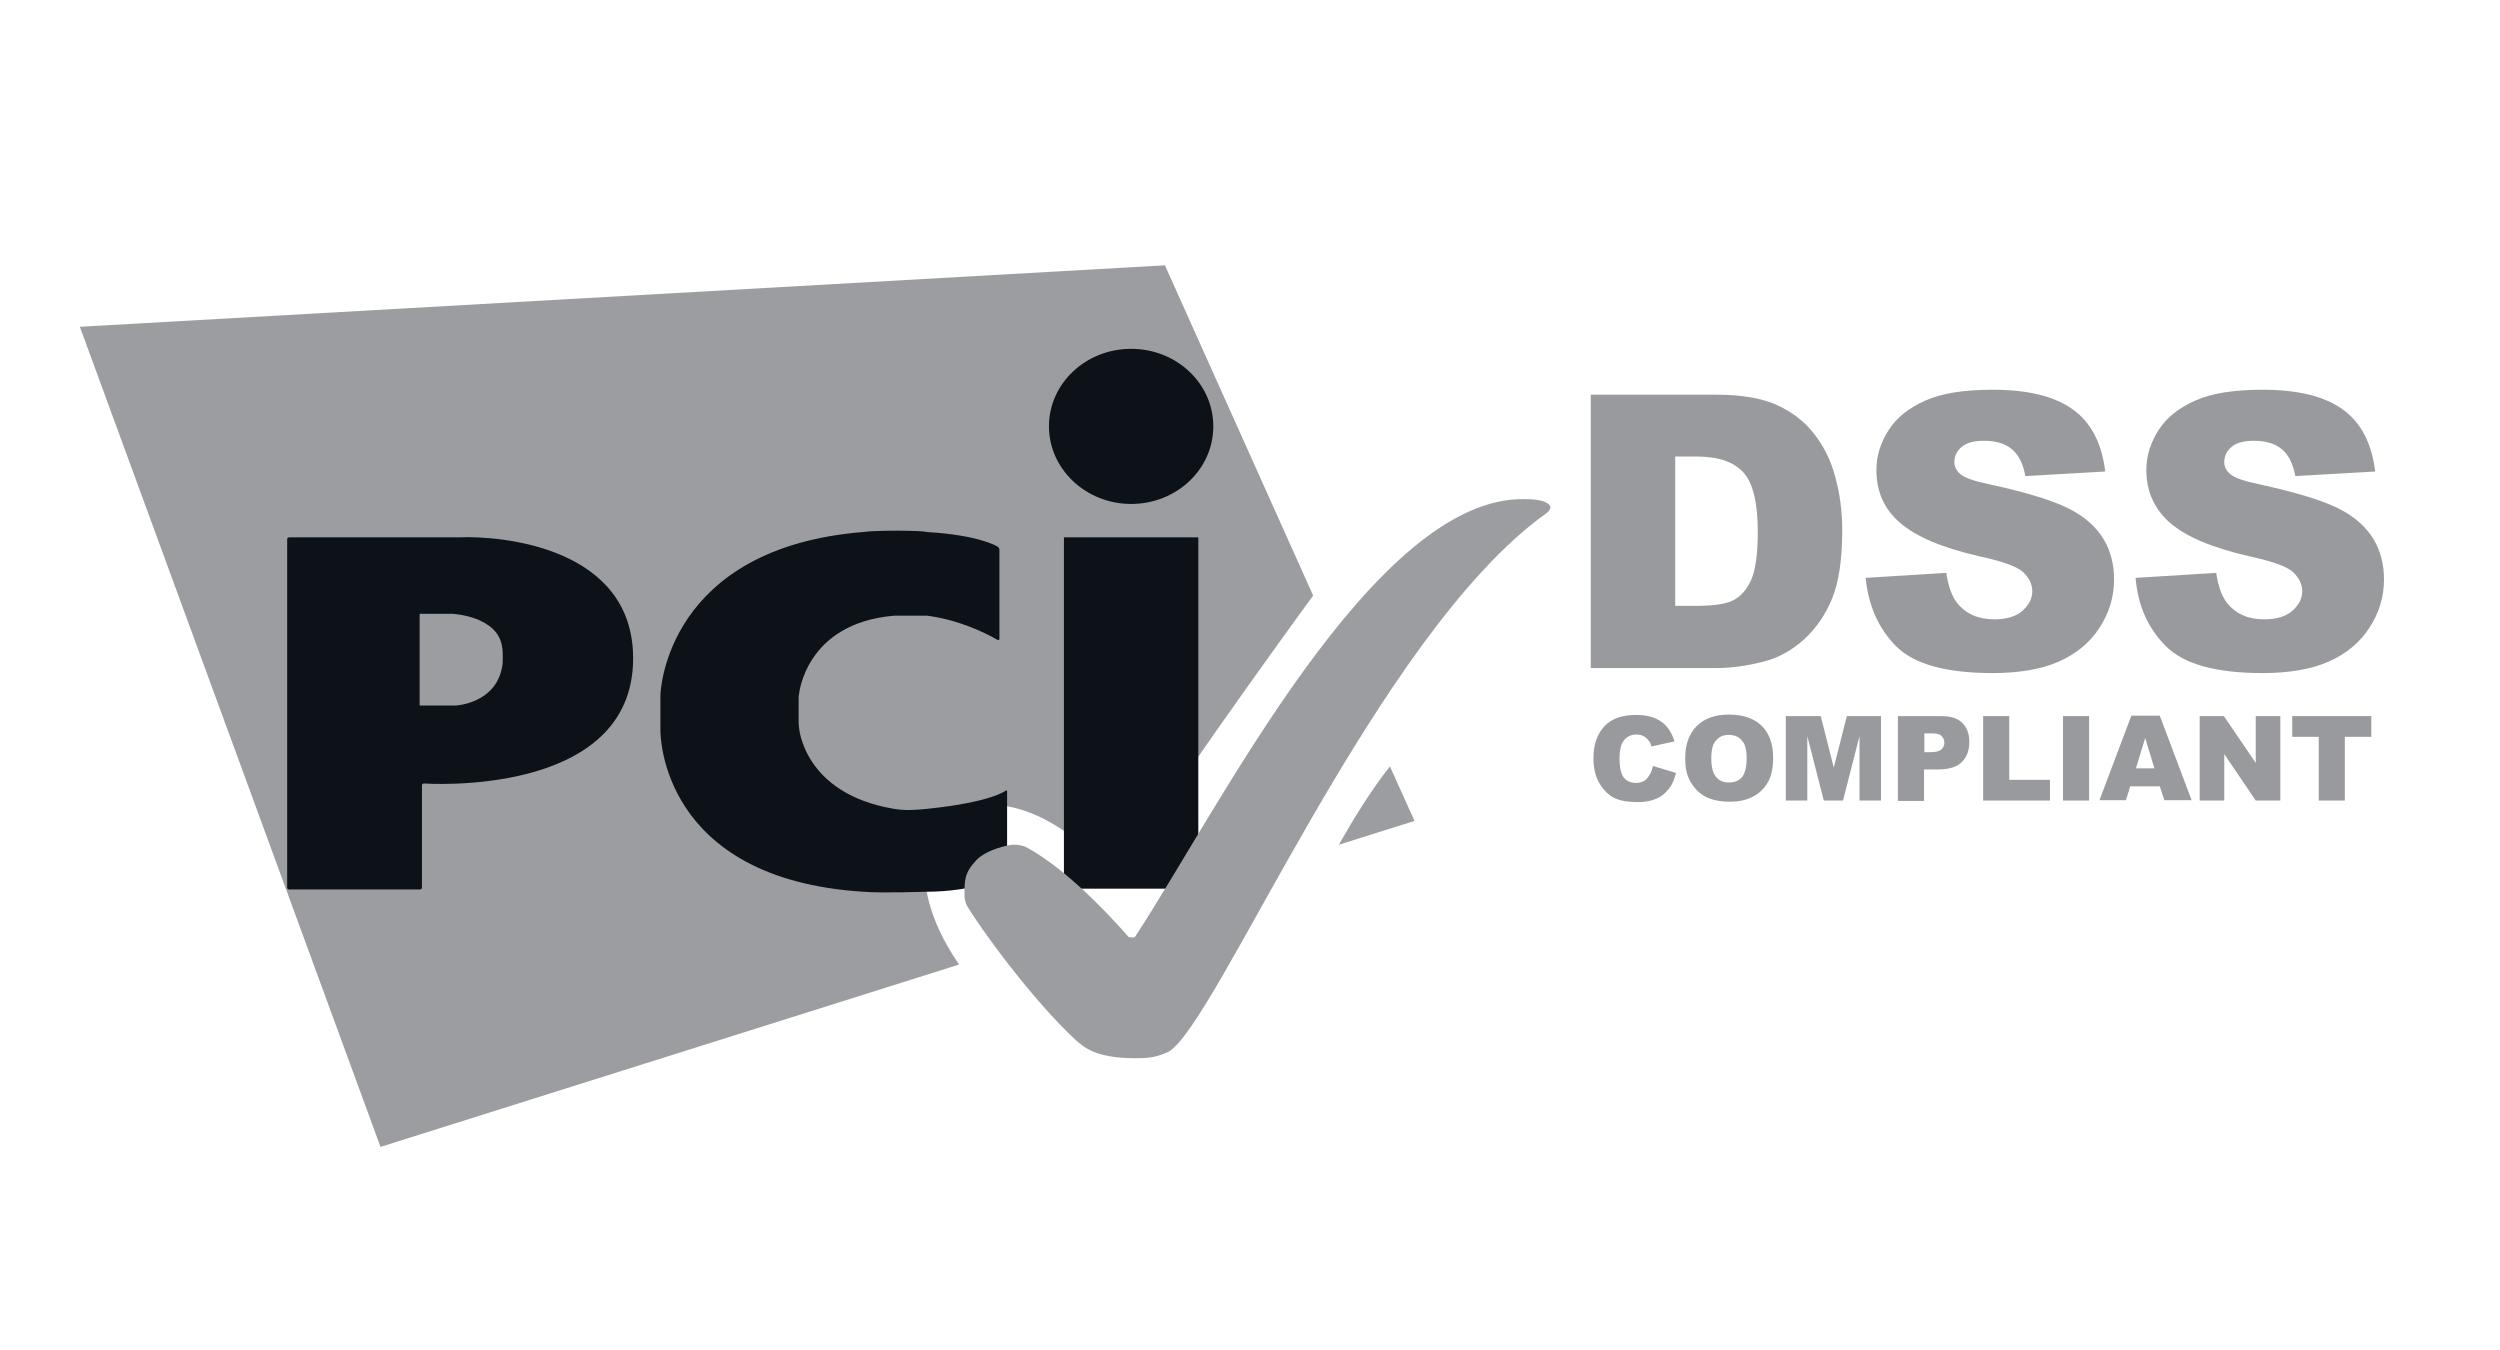 <svg width="100" height="54" viewBox="0 0 100 54" fill="none" xmlns="http://www.w3.org/2000/svg">
<path d="M66.118 30.64L67.039 30.917C66.978 31.178 66.885 31.393 66.747 31.562C66.609 31.731 66.455 31.869 66.256 31.946C66.056 32.038 65.81 32.084 65.503 32.084C65.135 32.084 64.843 32.038 64.597 31.93C64.367 31.823 64.167 31.639 63.998 31.362C63.829 31.101 63.737 30.748 63.737 30.333C63.737 29.78 63.891 29.35 64.182 29.043C64.474 28.736 64.904 28.598 65.442 28.598C65.872 28.598 66.194 28.69 66.44 28.859C66.686 29.028 66.87 29.289 66.978 29.657L66.056 29.857C66.025 29.75 65.995 29.673 65.949 29.627C65.887 29.55 65.826 29.488 65.734 29.442C65.641 29.396 65.549 29.381 65.457 29.381C65.227 29.381 65.043 29.473 64.92 29.673C64.827 29.811 64.781 30.041 64.781 30.333C64.781 30.702 64.843 30.963 64.95 31.101C65.058 31.239 65.227 31.316 65.426 31.316C65.626 31.316 65.78 31.255 65.872 31.147C65.995 31.009 66.072 30.855 66.118 30.64Z" fill="#999A9D"/>
<path d="M67.408 30.333C67.408 29.78 67.561 29.35 67.868 29.043C68.176 28.736 68.606 28.582 69.159 28.582C69.727 28.582 70.157 28.736 70.464 29.027C70.771 29.335 70.925 29.749 70.925 30.302C70.925 30.701 70.863 31.024 70.725 31.27C70.587 31.515 70.403 31.715 70.141 31.853C69.896 31.992 69.573 32.068 69.205 32.068C68.821 32.068 68.513 32.007 68.252 31.884C68.007 31.761 67.807 31.577 67.638 31.3C67.469 31.024 67.408 30.732 67.408 30.333ZM68.452 30.333C68.452 30.671 68.513 30.916 68.636 31.07C68.759 31.224 68.928 31.3 69.159 31.3C69.389 31.3 69.558 31.224 69.681 31.085C69.804 30.932 69.865 30.671 69.865 30.302C69.865 29.98 69.804 29.749 69.665 29.611C69.543 29.457 69.358 29.396 69.143 29.396C68.928 29.396 68.759 29.473 68.636 29.626C68.513 29.749 68.452 29.995 68.452 30.333Z" fill="#999A9D"/>
<path d="M71.462 28.644H72.829L73.351 30.702L73.874 28.644H75.24V32.022H74.38V29.442L73.72 32.022H72.952L72.292 29.442V32.022H71.432V28.644H71.462Z" fill="#999A9D"/>
<path d="M75.916 28.644H77.652C78.036 28.644 78.312 28.736 78.496 28.92C78.681 29.104 78.773 29.35 78.773 29.688C78.773 30.026 78.665 30.302 78.466 30.487C78.266 30.686 77.944 30.778 77.529 30.778H76.961V32.038H75.916V28.644ZM76.961 30.087H77.222C77.421 30.087 77.559 30.056 77.652 29.98C77.728 29.903 77.775 29.826 77.775 29.719C77.775 29.611 77.744 29.519 77.667 29.442C77.59 29.365 77.467 29.335 77.268 29.335H76.976V30.087H76.961Z" fill="#999A9D"/>
<path d="M79.326 28.644H80.37V31.193H81.998V32.022H79.326V28.644Z" fill="#999A9D"/>
<path d="M82.52 28.644H83.565V32.022H82.52V28.644Z" fill="#999A9D"/>
<path d="M86.391 31.454H85.208L85.039 32.007H83.979L85.254 28.628H86.391L87.665 32.007H86.575L86.391 31.454ZM86.176 30.732L85.807 29.519L85.438 30.732H86.176Z" fill="#999A9D"/>
<path d="M87.988 28.644H88.955L90.23 30.517V28.644H91.213V32.022H90.23L88.971 30.164V32.022H87.988V28.644Z" fill="#999A9D"/>
<path d="M91.674 28.644H94.853V29.473H93.793V32.022H92.749V29.473H91.689V28.644H91.674Z" fill="#999A9D"/>
<path d="M53.554 33.789L56.58 32.837L55.597 30.656C54.875 31.562 54.154 32.729 53.554 33.789ZM52.526 23.822L46.597 10.613L3.194 13.071L15.22 45.876L38.365 38.581C36.891 36.461 36.353 33.943 38.058 32.714C39.962 31.332 42.834 32.929 44.662 35.187C46.428 32.238 51.389 25.373 52.526 23.822Z" fill="#9C9DA0"/>
<path d="M45.245 20.158C47.057 20.158 48.532 18.776 48.532 17.055C48.532 15.335 47.057 13.953 45.245 13.953C43.433 13.953 41.958 15.335 41.958 17.055C41.958 18.76 43.433 20.158 45.245 20.158ZM42.557 21.494H47.933V35.547H42.557V21.494Z" fill="#0C1217"/>
<path d="M39.9 25.595C39.946 25.611 39.977 25.595 39.977 25.549V21.986C39.977 21.94 39.946 21.894 39.9 21.863C39.9 21.863 39.194 21.402 37.044 21.279C36.936 21.218 35.047 21.203 34.54 21.279C26.707 21.909 26.416 27.576 26.416 27.822V29.204C26.416 29.373 26.416 35.163 34.54 35.67C35.339 35.732 36.89 35.67 37.044 35.67C38.917 35.67 40.208 35.102 40.208 35.102C40.254 35.087 40.284 35.041 40.284 34.995V31.662C40.284 31.616 40.254 31.6 40.223 31.631C40.223 31.631 39.639 32.092 37.09 32.353C36.368 32.43 36.015 32.399 35.754 32.353C32.129 31.739 31.96 29.097 31.96 29.097C31.96 29.051 31.945 28.974 31.945 28.943V27.93C31.945 27.884 31.945 27.807 31.96 27.776C31.96 27.776 32.206 24.935 35.754 24.628H37.09C38.641 24.827 39.9 25.595 39.9 25.595Z" fill="#0C1217"/>
<path d="M11.487 35.501C11.487 35.547 11.518 35.578 11.564 35.578H16.801C16.847 35.578 16.878 35.547 16.878 35.501V31.416C16.878 31.37 16.909 31.339 16.955 31.339C16.955 31.339 25.325 31.938 25.325 26.332C25.325 21.894 20.073 21.418 18.353 21.494C18.322 21.494 11.564 21.494 11.564 21.494C11.518 21.494 11.487 21.525 11.487 21.571V35.501ZM16.786 28.221V24.551H18.076C18.076 24.551 19.934 24.628 20.088 25.902C20.119 25.994 20.119 26.624 20.088 26.655C19.842 28.145 18.23 28.221 18.23 28.221H16.786Z" fill="#0C1217"/>
<path d="M45.399 42.328C45.829 42.328 46.167 42.328 46.72 42.083C48.624 41.084 55.06 25.373 61.848 20.535C61.894 20.504 61.94 20.458 61.971 20.412C62.017 20.351 62.017 20.289 62.017 20.289C62.017 20.289 62.017 19.966 61.019 19.966C54.983 19.798 48.701 32.468 45.399 37.475C45.353 37.536 45.138 37.475 45.138 37.475C45.138 37.475 42.926 34.864 41.007 33.866C40.961 33.85 40.746 33.774 40.515 33.789C40.362 33.789 39.471 33.973 39.056 34.403C38.565 34.926 38.58 35.217 38.58 35.847C38.58 35.893 38.611 36.108 38.672 36.216C39.148 37.045 41.283 39.994 43.049 41.622C43.31 41.822 43.725 42.328 45.399 42.328Z" fill="#9C9DA0"/>
<path d="M63.63 15.788H68.652C69.65 15.788 70.449 15.926 71.048 16.187C71.662 16.464 72.169 16.848 72.553 17.339C72.952 17.846 73.244 18.43 73.413 19.09C73.597 19.75 73.689 20.457 73.689 21.21C73.689 22.377 73.551 23.283 73.29 23.928C73.029 24.573 72.66 25.111 72.184 25.556C71.708 25.986 71.201 26.278 70.664 26.431C69.927 26.631 69.251 26.723 68.652 26.723H63.63V15.788ZM67.008 18.261V24.235H67.838C68.544 24.235 69.051 24.158 69.343 24.005C69.635 23.851 69.88 23.575 70.049 23.191C70.218 22.807 70.311 22.162 70.311 21.286C70.311 20.119 70.126 19.336 69.742 18.906C69.358 18.476 68.744 18.261 67.853 18.261H67.008Z" fill="#999A9D"/>
<path d="M74.626 23.114L77.852 22.915C77.928 23.437 78.067 23.836 78.281 24.113C78.635 24.558 79.126 24.773 79.771 24.773C80.247 24.773 80.631 24.666 80.892 24.435C81.153 24.205 81.292 23.944 81.292 23.652C81.292 23.376 81.169 23.114 80.923 22.884C80.677 22.654 80.094 22.454 79.188 22.254C77.698 21.916 76.653 21.471 76.008 20.918C75.363 20.365 75.056 19.659 75.056 18.799C75.056 18.23 75.225 17.708 75.548 17.201C75.87 16.695 76.362 16.311 77.022 16.019C77.683 15.727 78.573 15.589 79.71 15.589C81.107 15.589 82.183 15.85 82.904 16.372C83.642 16.894 84.072 17.724 84.21 18.86L81.015 19.044C80.923 18.553 80.754 18.2 80.478 17.969C80.201 17.739 79.833 17.631 79.357 17.631C78.957 17.631 78.665 17.708 78.466 17.877C78.266 18.046 78.174 18.246 78.174 18.492C78.174 18.66 78.251 18.829 78.42 18.968C78.573 19.106 78.957 19.244 79.556 19.367C81.031 19.689 82.09 20.012 82.735 20.335C83.38 20.657 83.841 21.072 84.133 21.548C84.425 22.024 84.563 22.577 84.563 23.176C84.563 23.882 84.363 24.527 83.98 25.111C83.596 25.71 83.043 26.155 82.352 26.463C81.66 26.77 80.77 26.923 79.71 26.923C77.852 26.923 76.561 26.57 75.84 25.848C75.133 25.126 74.734 24.22 74.626 23.114Z" fill="#999A9D"/>
<path d="M85.423 23.114L88.648 22.915C88.725 23.437 88.863 23.836 89.078 24.113C89.432 24.558 89.923 24.773 90.568 24.773C91.044 24.773 91.428 24.666 91.689 24.435C91.95 24.205 92.089 23.944 92.089 23.652C92.089 23.376 91.966 23.114 91.72 22.884C91.474 22.654 90.891 22.454 89.984 22.254C88.495 21.916 87.45 21.471 86.805 20.918C86.176 20.365 85.853 19.659 85.853 18.799C85.853 18.23 86.022 17.708 86.345 17.201C86.667 16.695 87.159 16.311 87.819 16.019C88.479 15.727 89.37 15.589 90.507 15.589C91.904 15.589 92.979 15.85 93.701 16.372C94.438 16.894 94.868 17.724 95.007 18.86L91.812 19.044C91.72 18.553 91.551 18.2 91.275 17.969C90.998 17.739 90.63 17.631 90.153 17.631C89.754 17.631 89.462 17.708 89.263 17.877C89.063 18.046 88.971 18.246 88.971 18.492C88.971 18.66 89.048 18.829 89.217 18.968C89.37 19.106 89.754 19.244 90.353 19.367C91.828 19.689 92.887 20.012 93.532 20.335C94.177 20.657 94.638 21.072 94.93 21.548C95.222 22.024 95.36 22.577 95.36 23.176C95.36 23.882 95.16 24.527 94.776 25.111C94.392 25.71 93.84 26.155 93.148 26.463C92.457 26.77 91.566 26.923 90.507 26.923C88.648 26.923 87.358 26.57 86.636 25.848C85.915 25.126 85.515 24.22 85.423 23.114Z" fill="#999A9D"/>
</svg>
